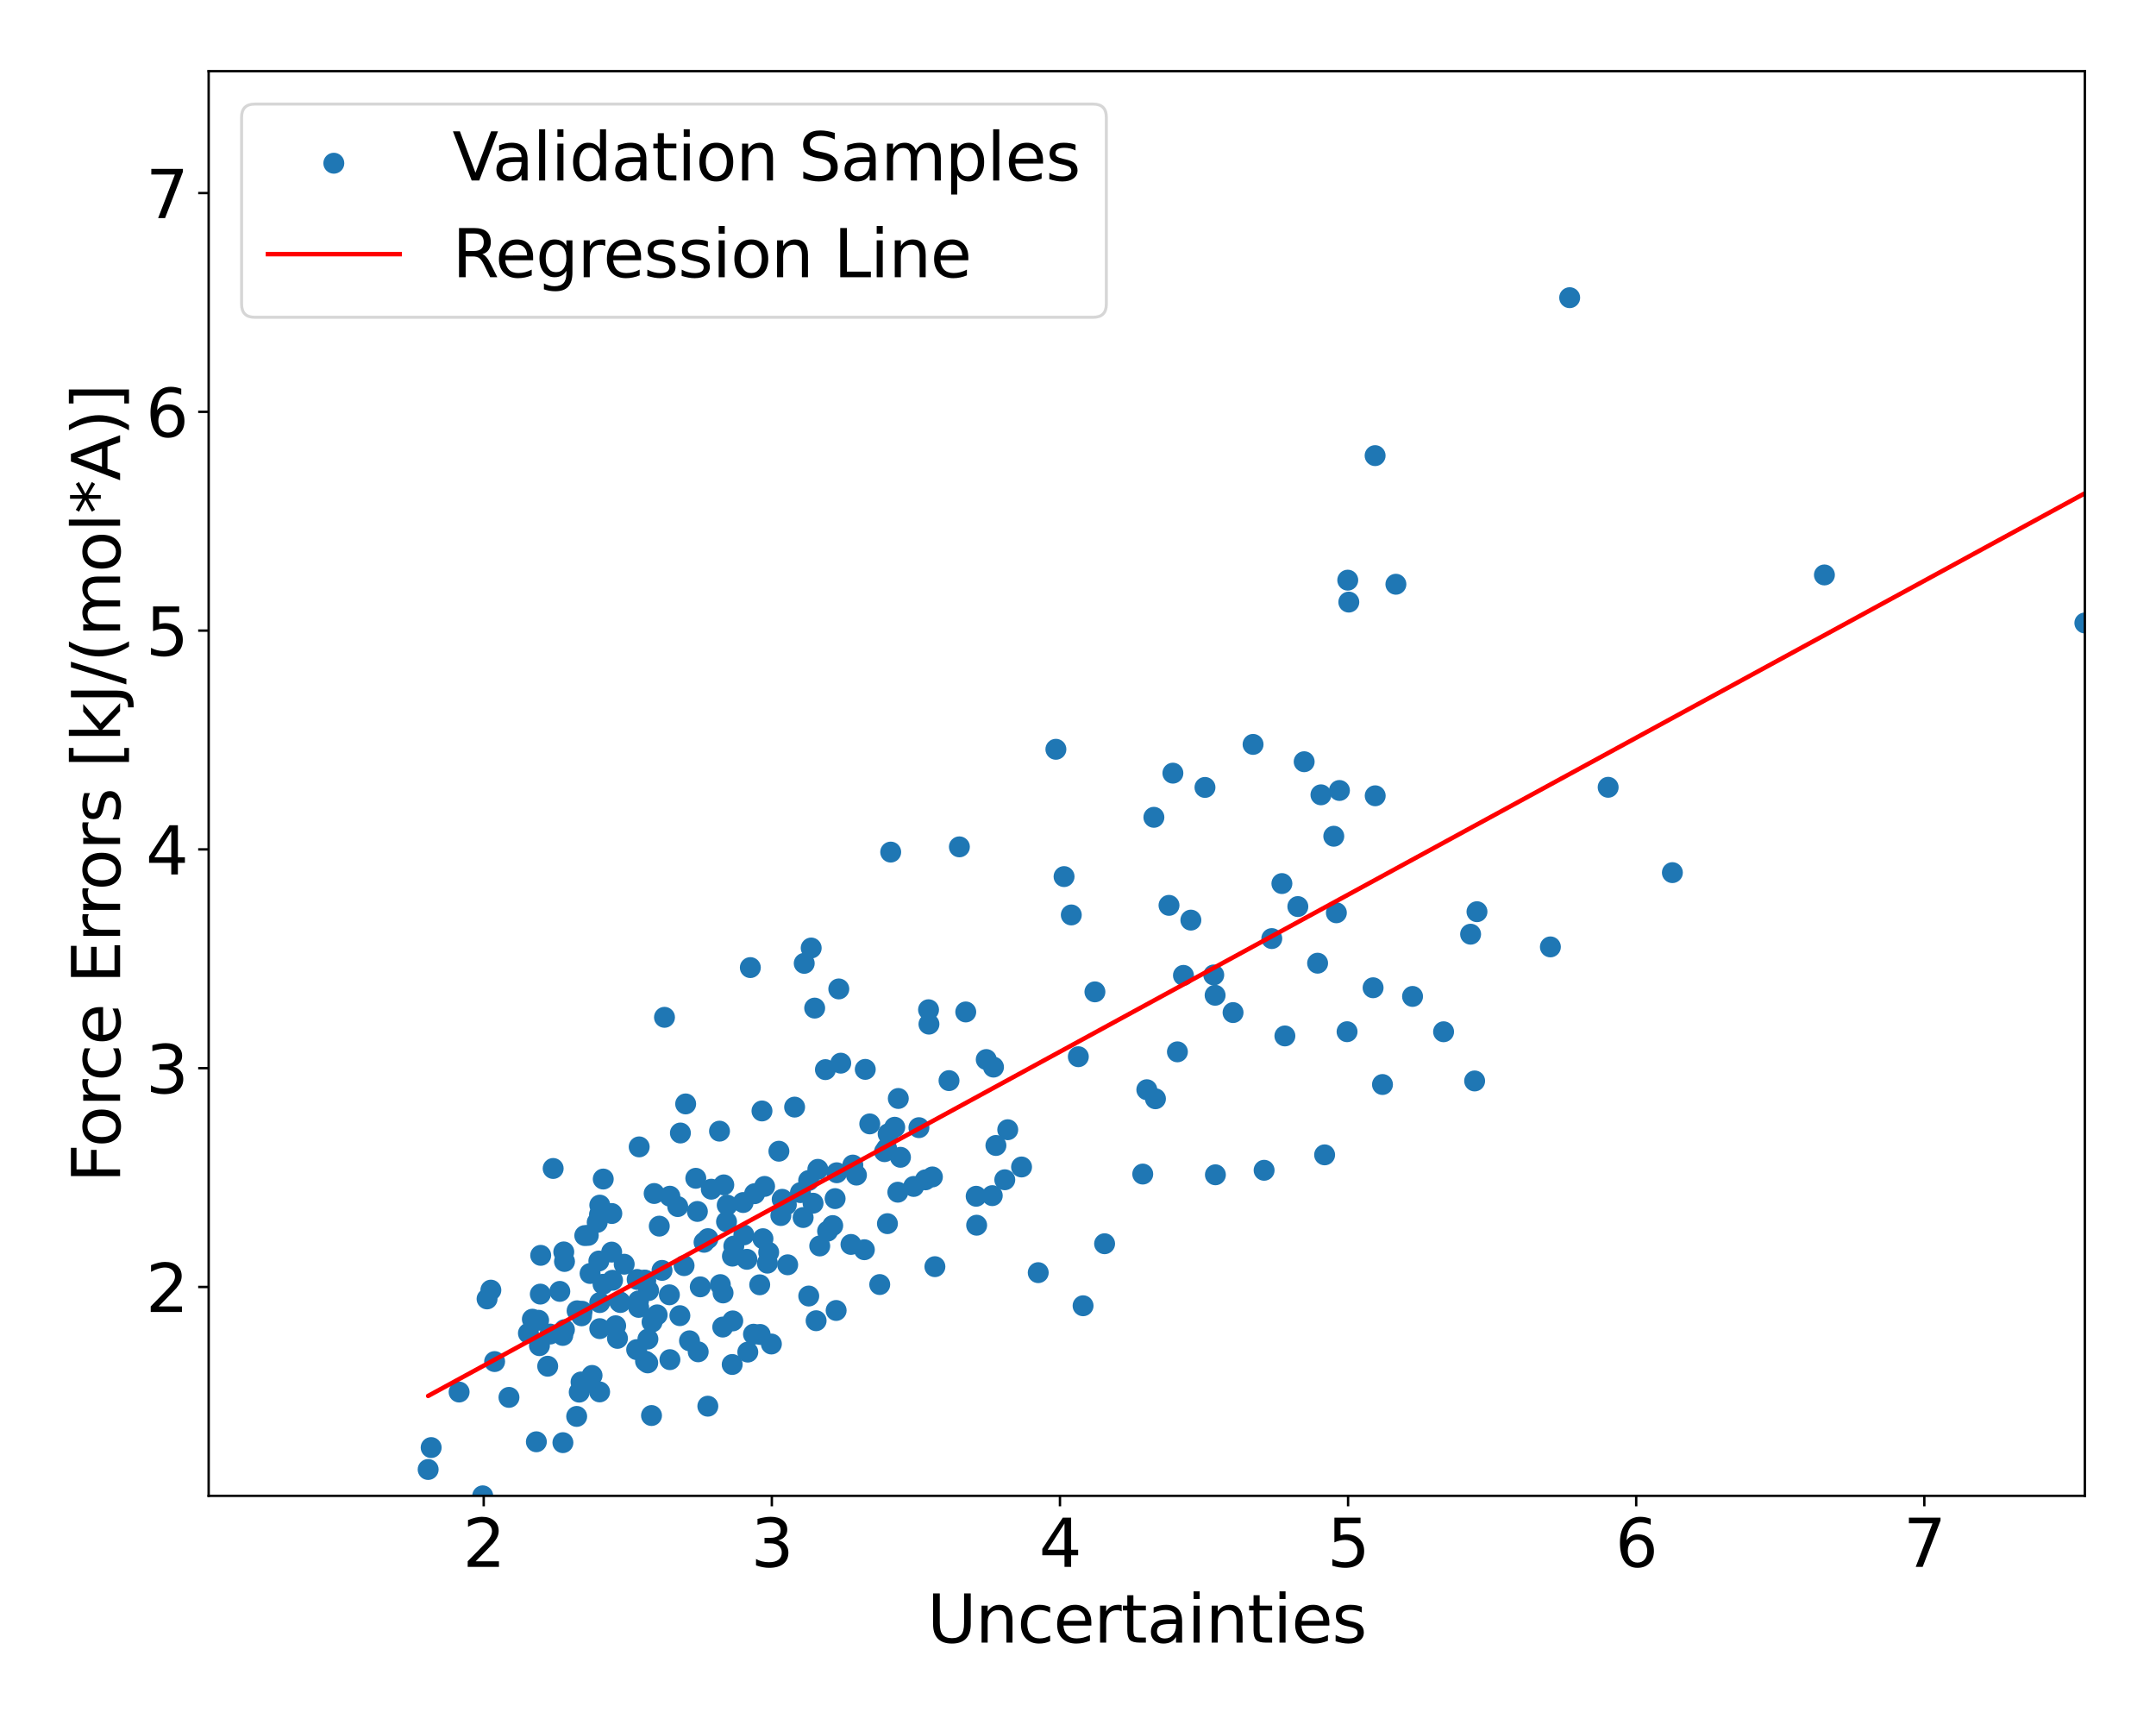 <?xml version="1.0" encoding="utf-8" standalone="no"?>
<!DOCTYPE svg PUBLIC "-//W3C//DTD SVG 1.1//EN"
  "http://www.w3.org/Graphics/SVG/1.1/DTD/svg11.dtd">
<svg xmlns:xlink="http://www.w3.org/1999/xlink" width="720pt" height="576pt" viewBox="0 0 720 576" xmlns="http://www.w3.org/2000/svg" version="1.1">
 <defs>
  <style type="text/css">*{stroke-linejoin: round; stroke-linecap: butt}</style>
 </defs>
 <g id="figure_1">
  <g id="patch_1">
   <path d="M 0 576 
L 720 576 
L 720 0 
L 0 0 
z
" style="fill: #ffffff"/>
  </g>
  <g id="axes_1">
   <g id="patch_2">
    <path d="M 69.68 499.48 
L 696.24 499.48 
L 696.24 23.76 
L 69.68 23.76 
z
" style="fill: #ffffff"/>
   </g>
   <g id="PathCollection_1">
    <defs>
     <path id="me8d2c14848" d="M 0 3 
C 0.796 3 1.559 2.684 2.121 2.121 
C 2.684 1.559 3 0.796 3 0 
C 3 -0.796 2.684 -1.559 2.121 -2.121 
C 1.559 -2.684 0.796 -3 0 -3 
C -0.796 -3 -1.559 -2.684 -2.121 -2.121 
C -2.684 -1.559 -3 -0.796 -3 0 
C -3 0.796 -2.684 1.559 -2.121 2.121 
C -1.559 2.684 -0.796 3 0 3 
z
" style="stroke: #1f77b4"/>
    </defs>
    <g clip-path="url(#p0973ac4ffd)">
     <use xlink:href="#me8d2c14848" x="491.112" y="311.944" style="fill: #1f77b4; stroke: #1f77b4"/>
     <use xlink:href="#me8d2c14848" x="215.576" y="454.521" style="fill: #1f77b4; stroke: #1f77b4"/>
     <use xlink:href="#me8d2c14848" x="248.412" y="412.345" style="fill: #1f77b4; stroke: #1f77b4"/>
     <use xlink:href="#me8d2c14848" x="204.562" y="427.498" style="fill: #1f77b4; stroke: #1f77b4"/>
     <use xlink:href="#me8d2c14848" x="236.382" y="469.544" style="fill: #1f77b4; stroke: #1f77b4"/>
     <use xlink:href="#me8d2c14848" x="184.731" y="390.17" style="fill: #1f77b4; stroke: #1f77b4"/>
     <use xlink:href="#me8d2c14848" x="466.163" y="195.087" style="fill: #1f77b4; stroke: #1f77b4"/>
     <use xlink:href="#me8d2c14848" x="322.513" y="337.905" style="fill: #1f77b4; stroke: #1f77b4"/>
     <use xlink:href="#me8d2c14848" x="163.923" y="430.792" style="fill: #1f77b4; stroke: #1f77b4"/>
     <use xlink:href="#me8d2c14848" x="270.901" y="316.553" style="fill: #1f77b4; stroke: #1f77b4"/>
     <use xlink:href="#me8d2c14848" x="297.454" y="284.525" style="fill: #1f77b4; stroke: #1f77b4"/>
     <use xlink:href="#me8d2c14848" x="218.458" y="398.526" style="fill: #1f77b4; stroke: #1f77b4"/>
     <use xlink:href="#me8d2c14848" x="223.546" y="432.357" style="fill: #1f77b4; stroke: #1f77b4"/>
     <use xlink:href="#me8d2c14848" x="251.632" y="445.51" style="fill: #1f77b4; stroke: #1f77b4"/>
     <use xlink:href="#me8d2c14848" x="200.282" y="434.949" style="fill: #1f77b4; stroke: #1f77b4"/>
     <use xlink:href="#me8d2c14848" x="368.883" y="415.299" style="fill: #1f77b4; stroke: #1f77b4"/>
     <use xlink:href="#me8d2c14848" x="312.211" y="422.959" style="fill: #1f77b4; stroke: #1f77b4"/>
     <use xlink:href="#me8d2c14848" x="197.724" y="459.275" style="fill: #1f77b4; stroke: #1f77b4"/>
     <use xlink:href="#me8d2c14848" x="316.925" y="360.832" style="fill: #1f77b4; stroke: #1f77b4"/>
     <use xlink:href="#me8d2c14848" x="331.369" y="399.241" style="fill: #1f77b4; stroke: #1f77b4"/>
     <use xlink:href="#me8d2c14848" x="256.272" y="421.788" style="fill: #1f77b4; stroke: #1f77b4"/>
     <use xlink:href="#me8d2c14848" x="293.789" y="428.928" style="fill: #1f77b4; stroke: #1f77b4"/>
     <use xlink:href="#me8d2c14848" x="402.404" y="262.933" style="fill: #1f77b4; stroke: #1f77b4"/>
     <use xlink:href="#me8d2c14848" x="223.722" y="454.004" style="fill: #1f77b4; stroke: #1f77b4"/>
     <use xlink:href="#me8d2c14848" x="227.046" y="439.319" style="fill: #1f77b4; stroke: #1f77b4"/>
     <use xlink:href="#me8d2c14848" x="216.31" y="455.088" style="fill: #1f77b4; stroke: #1f77b4"/>
     <use xlink:href="#me8d2c14848" x="429.091" y="345.912" style="fill: #1f77b4; stroke: #1f77b4"/>
     <use xlink:href="#me8d2c14848" x="206.209" y="446.902" style="fill: #1f77b4; stroke: #1f77b4"/>
     <use xlink:href="#me8d2c14848" x="180.148" y="449.335" style="fill: #1f77b4; stroke: #1f77b4"/>
     <use xlink:href="#me8d2c14848" x="165.18" y="454.647" style="fill: #1f77b4; stroke: #1f77b4"/>
     <use xlink:href="#me8d2c14848" x="273.752" y="416.042" style="fill: #1f77b4; stroke: #1f77b4"/>
     <use xlink:href="#me8d2c14848" x="295.391" y="384.562" style="fill: #1f77b4; stroke: #1f77b4"/>
     <use xlink:href="#me8d2c14848" x="230.259" y="447.713" style="fill: #1f77b4; stroke: #1f77b4"/>
     <use xlink:href="#me8d2c14848" x="268.574" y="321.676" style="fill: #1f77b4; stroke: #1f77b4"/>
     <use xlink:href="#me8d2c14848" x="200.291" y="443.649" style="fill: #1f77b4; stroke: #1f77b4"/>
     <use xlink:href="#me8d2c14848" x="244.591" y="419.443" style="fill: #1f77b4; stroke: #1f77b4"/>
     <use xlink:href="#me8d2c14848" x="180.567" y="419.177" style="fill: #1f77b4; stroke: #1f77b4"/>
     <use xlink:href="#me8d2c14848" x="201.39" y="428.84" style="fill: #1f77b4; stroke: #1f77b4"/>
     <use xlink:href="#me8d2c14848" x="310.225" y="341.973" style="fill: #1f77b4; stroke: #1f77b4"/>
     <use xlink:href="#me8d2c14848" x="447.312" y="263.953" style="fill: #1f77b4; stroke: #1f77b4"/>
     <use xlink:href="#me8d2c14848" x="213.286" y="436.553" style="fill: #1f77b4; stroke: #1f77b4"/>
     <use xlink:href="#me8d2c14848" x="254.791" y="413.62" style="fill: #1f77b4; stroke: #1f77b4"/>
     <use xlink:href="#me8d2c14848" x="329.357" y="353.796" style="fill: #1f77b4; stroke: #1f77b4"/>
     <use xlink:href="#me8d2c14848" x="326.153" y="409.117" style="fill: #1f77b4; stroke: #1f77b4"/>
     <use xlink:href="#me8d2c14848" x="257.608" y="448.778" style="fill: #1f77b4; stroke: #1f77b4"/>
     <use xlink:href="#me8d2c14848" x="194.039" y="461.459" style="fill: #1f77b4; stroke: #1f77b4"/>
     <use xlink:href="#me8d2c14848" x="309.036" y="393.964" style="fill: #1f77b4; stroke: #1f77b4"/>
     <use xlink:href="#me8d2c14848" x="405.887" y="392.275" style="fill: #1f77b4; stroke: #1f77b4"/>
     <use xlink:href="#me8d2c14848" x="228.45" y="422.613" style="fill: #1f77b4; stroke: #1f77b4"/>
     <use xlink:href="#me8d2c14848" x="270.084" y="432.762" style="fill: #1f77b4; stroke: #1f77b4"/>
     <use xlink:href="#me8d2c14848" x="232.893" y="404.518" style="fill: #1f77b4; stroke: #1f77b4"/>
     <use xlink:href="#me8d2c14848" x="201.456" y="393.698" style="fill: #1f77b4; stroke: #1f77b4"/>
     <use xlink:href="#me8d2c14848" x="284.803" y="389.029" style="fill: #1f77b4; stroke: #1f77b4"/>
     <use xlink:href="#me8d2c14848" x="405.789" y="332.333" style="fill: #1f77b4; stroke: #1f77b4"/>
     <use xlink:href="#me8d2c14848" x="183.699" y="445.46" style="fill: #1f77b4; stroke: #1f77b4"/>
     <use xlink:href="#me8d2c14848" x="524.194" y="99.4" style="fill: #1f77b4; stroke: #1f77b4"/>
     <use xlink:href="#me8d2c14848" x="180.443" y="432.119" style="fill: #1f77b4; stroke: #1f77b4"/>
     <use xlink:href="#me8d2c14848" x="216.595" y="430.941" style="fill: #1f77b4; stroke: #1f77b4"/>
     <use xlink:href="#me8d2c14848" x="188.516" y="421.223" style="fill: #1f77b4; stroke: #1f77b4"/>
     <use xlink:href="#me8d2c14848" x="143.989" y="483.361" style="fill: #1f77b4; stroke: #1f77b4"/>
     <use xlink:href="#me8d2c14848" x="226.331" y="402.89" style="fill: #1f77b4; stroke: #1f77b4"/>
     <use xlink:href="#me8d2c14848" x="227.223" y="378.327" style="fill: #1f77b4; stroke: #1f77b4"/>
     <use xlink:href="#me8d2c14848" x="449.858" y="344.5" style="fill: #1f77b4; stroke: #1f77b4"/>
     <use xlink:href="#me8d2c14848" x="248.172" y="401.54" style="fill: #1f77b4; stroke: #1f77b4"/>
     <use xlink:href="#me8d2c14848" x="306.877" y="376.54" style="fill: #1f77b4; stroke: #1f77b4"/>
     <use xlink:href="#me8d2c14848" x="305.126" y="396.172" style="fill: #1f77b4; stroke: #1f77b4"/>
     <use xlink:href="#me8d2c14848" x="237.536" y="397.086" style="fill: #1f77b4; stroke: #1f77b4"/>
     <use xlink:href="#me8d2c14848" x="320.39" y="282.777" style="fill: #1f77b4; stroke: #1f77b4"/>
     <use xlink:href="#me8d2c14848" x="142.982" y="490.681" style="fill: #1f77b4; stroke: #1f77b4"/>
     <use xlink:href="#me8d2c14848" x="275.651" y="357.164" style="fill: #1f77b4; stroke: #1f77b4"/>
     <use xlink:href="#me8d2c14848" x="193.433" y="464.855" style="fill: #1f77b4; stroke: #1f77b4"/>
     <use xlink:href="#me8d2c14848" x="517.756" y="316.183" style="fill: #1f77b4; stroke: #1f77b4"/>
     <use xlink:href="#me8d2c14848" x="182.903" y="456.202" style="fill: #1f77b4; stroke: #1f77b4"/>
     <use xlink:href="#me8d2c14848" x="310.089" y="337.163" style="fill: #1f77b4; stroke: #1f77b4"/>
     <use xlink:href="#me8d2c14848" x="299.832" y="398.09" style="fill: #1f77b4; stroke: #1f77b4"/>
     <use xlink:href="#me8d2c14848" x="204.318" y="405.209" style="fill: #1f77b4; stroke: #1f77b4"/>
     <use xlink:href="#me8d2c14848" x="241.361" y="443.124" style="fill: #1f77b4; stroke: #1f77b4"/>
     <use xlink:href="#me8d2c14848" x="162.658" y="433.725" style="fill: #1f77b4; stroke: #1f77b4"/>
     <use xlink:href="#me8d2c14848" x="188.493" y="443.984" style="fill: #1f77b4; stroke: #1f77b4"/>
     <use xlink:href="#me8d2c14848" x="397.692" y="307.24" style="fill: #1f77b4; stroke: #1f77b4"/>
     <use xlink:href="#me8d2c14848" x="249.728" y="451.48" style="fill: #1f77b4; stroke: #1f77b4"/>
     <use xlink:href="#me8d2c14848" x="393.201" y="351.223" style="fill: #1f77b4; stroke: #1f77b4"/>
     <use xlink:href="#me8d2c14848" x="197.059" y="425.23" style="fill: #1f77b4; stroke: #1f77b4"/>
     <use xlink:href="#me8d2c14848" x="336.537" y="377.229" style="fill: #1f77b4; stroke: #1f77b4"/>
     <use xlink:href="#me8d2c14848" x="192.724" y="437.688" style="fill: #1f77b4; stroke: #1f77b4"/>
     <use xlink:href="#me8d2c14848" x="153.321" y="464.818" style="fill: #1f77b4; stroke: #1f77b4"/>
     <use xlink:href="#me8d2c14848" x="482.086" y="344.52" style="fill: #1f77b4; stroke: #1f77b4"/>
     <use xlink:href="#me8d2c14848" x="217.574" y="472.664" style="fill: #1f77b4; stroke: #1f77b4"/>
     <use xlink:href="#me8d2c14848" x="459.253" y="265.724" style="fill: #1f77b4; stroke: #1f77b4"/>
     <use xlink:href="#me8d2c14848" x="286.014" y="392.38" style="fill: #1f77b4; stroke: #1f77b4"/>
     <use xlink:href="#me8d2c14848" x="325.991" y="399.448" style="fill: #1f77b4; stroke: #1f77b4"/>
     <use xlink:href="#me8d2c14848" x="433.417" y="302.714" style="fill: #1f77b4; stroke: #1f77b4"/>
     <use xlink:href="#me8d2c14848" x="177.782" y="440.497" style="fill: #1f77b4; stroke: #1f77b4"/>
     <use xlink:href="#me8d2c14848" x="298.794" y="376.401" style="fill: #1f77b4; stroke: #1f77b4"/>
     <use xlink:href="#me8d2c14848" x="445.419" y="279.231" style="fill: #1f77b4; stroke: #1f77b4"/>
     <use xlink:href="#me8d2c14848" x="296.085" y="383.497" style="fill: #1f77b4; stroke: #1f77b4"/>
     <use xlink:href="#me8d2c14848" x="199.986" y="421.074" style="fill: #1f77b4; stroke: #1f77b4"/>
     <use xlink:href="#me8d2c14848" x="221.908" y="339.696" style="fill: #1f77b4; stroke: #1f77b4"/>
     <use xlink:href="#me8d2c14848" x="228.978" y="368.614" style="fill: #1f77b4; stroke: #1f77b4"/>
     <use xlink:href="#me8d2c14848" x="200.302" y="402.408" style="fill: #1f77b4; stroke: #1f77b4"/>
     <use xlink:href="#me8d2c14848" x="279.433" y="391.6" style="fill: #1f77b4; stroke: #1f77b4"/>
     <use xlink:href="#me8d2c14848" x="382.982" y="363.872" style="fill: #1f77b4; stroke: #1f77b4"/>
     <use xlink:href="#me8d2c14848" x="188.276" y="418.032" style="fill: #1f77b4; stroke: #1f77b4"/>
     <use xlink:href="#me8d2c14848" x="288.959" y="357.08" style="fill: #1f77b4; stroke: #1f77b4"/>
     <use xlink:href="#me8d2c14848" x="424.715" y="313.401" style="fill: #1f77b4; stroke: #1f77b4"/>
     <use xlink:href="#me8d2c14848" x="299.991" y="366.795" style="fill: #1f77b4; stroke: #1f77b4"/>
     <use xlink:href="#me8d2c14848" x="435.531" y="254.35" style="fill: #1f77b4; stroke: #1f77b4"/>
     <use xlink:href="#me8d2c14848" x="250.578" y="323.091" style="fill: #1f77b4; stroke: #1f77b4"/>
     <use xlink:href="#me8d2c14848" x="255.343" y="396.163" style="fill: #1f77b4; stroke: #1f77b4"/>
     <use xlink:href="#me8d2c14848" x="284.182" y="415.532" style="fill: #1f77b4; stroke: #1f77b4"/>
     <use xlink:href="#me8d2c14848" x="391.689" y="258.164" style="fill: #1f77b4; stroke: #1f77b4"/>
     <use xlink:href="#me8d2c14848" x="335.551" y="393.936" style="fill: #1f77b4; stroke: #1f77b4"/>
     <use xlink:href="#me8d2c14848" x="232.362" y="393.45" style="fill: #1f77b4; stroke: #1f77b4"/>
     <use xlink:href="#me8d2c14848" x="208.453" y="422.136" style="fill: #1f77b4; stroke: #1f77b4"/>
     <use xlink:href="#me8d2c14848" x="187.985" y="481.722" style="fill: #1f77b4; stroke: #1f77b4"/>
     <use xlink:href="#me8d2c14848" x="450.439" y="201.047" style="fill: #1f77b4; stroke: #1f77b4"/>
     <use xlink:href="#me8d2c14848" x="346.721" y="424.957" style="fill: #1f77b4; stroke: #1f77b4"/>
     <use xlink:href="#me8d2c14848" x="357.763" y="305.512" style="fill: #1f77b4; stroke: #1f77b4"/>
     <use xlink:href="#me8d2c14848" x="217.755" y="441.458" style="fill: #1f77b4; stroke: #1f77b4"/>
     <use xlink:href="#me8d2c14848" x="272.543" y="441.007" style="fill: #1f77b4; stroke: #1f77b4"/>
     <use xlink:href="#me8d2c14848" x="223.701" y="399.428" style="fill: #1f77b4; stroke: #1f77b4"/>
     <use xlink:href="#me8d2c14848" x="253.852" y="445.59" style="fill: #1f77b4; stroke: #1f77b4"/>
     <use xlink:href="#me8d2c14848" x="194.394" y="437.846" style="fill: #1f77b4; stroke: #1f77b4"/>
     <use xlink:href="#me8d2c14848" x="235.121" y="414.815" style="fill: #1f77b4; stroke: #1f77b4"/>
     <use xlink:href="#me8d2c14848" x="361.697" y="436.011" style="fill: #1f77b4; stroke: #1f77b4"/>
     <use xlink:href="#me8d2c14848" x="215.167" y="427.436" style="fill: #1f77b4; stroke: #1f77b4"/>
     <use xlink:href="#me8d2c14848" x="290.46" y="375.285" style="fill: #1f77b4; stroke: #1f77b4"/>
     <use xlink:href="#me8d2c14848" x="233.164" y="451.387" style="fill: #1f77b4; stroke: #1f77b4"/>
     <use xlink:href="#me8d2c14848" x="220.169" y="409.424" style="fill: #1f77b4; stroke: #1f77b4"/>
     <use xlink:href="#me8d2c14848" x="381.622" y="392.033" style="fill: #1f77b4; stroke: #1f77b4"/>
     <use xlink:href="#me8d2c14848" x="395.214" y="325.694" style="fill: #1f77b4; stroke: #1f77b4"/>
     <use xlink:href="#me8d2c14848" x="446.284" y="304.794" style="fill: #1f77b4; stroke: #1f77b4"/>
     <use xlink:href="#me8d2c14848" x="196.462" y="412.507" style="fill: #1f77b4; stroke: #1f77b4"/>
     <use xlink:href="#me8d2c14848" x="212.615" y="450.653" style="fill: #1f77b4; stroke: #1f77b4"/>
     <use xlink:href="#me8d2c14848" x="241.714" y="395.649" style="fill: #1f77b4; stroke: #1f77b4"/>
     <use xlink:href="#me8d2c14848" x="204.267" y="418.094" style="fill: #1f77b4; stroke: #1f77b4"/>
     <use xlink:href="#me8d2c14848" x="199.439" y="408.175" style="fill: #1f77b4; stroke: #1f77b4"/>
     <use xlink:href="#me8d2c14848" x="200.207" y="405.549" style="fill: #1f77b4; stroke: #1f77b4"/>
     <use xlink:href="#me8d2c14848" x="271.526" y="401.766" style="fill: #1f77b4; stroke: #1f77b4"/>
     <use xlink:href="#me8d2c14848" x="558.496" y="291.383" style="fill: #1f77b4; stroke: #1f77b4"/>
     <use xlink:href="#me8d2c14848" x="331.782" y="356.321" style="fill: #1f77b4; stroke: #1f77b4"/>
     <use xlink:href="#me8d2c14848" x="213.457" y="382.963" style="fill: #1f77b4; stroke: #1f77b4"/>
     <use xlink:href="#me8d2c14848" x="341.15" y="389.671" style="fill: #1f77b4; stroke: #1f77b4"/>
     <use xlink:href="#me8d2c14848" x="609.267" y="191.981" style="fill: #1f77b4; stroke: #1f77b4"/>
     <use xlink:href="#me8d2c14848" x="355.346" y="292.707" style="fill: #1f77b4; stroke: #1f77b4"/>
     <use xlink:href="#me8d2c14848" x="200.248" y="464.777" style="fill: #1f77b4; stroke: #1f77b4"/>
     <use xlink:href="#me8d2c14848" x="268.21" y="406.55" style="fill: #1f77b4; stroke: #1f77b4"/>
     <use xlink:href="#me8d2c14848" x="240.548" y="428.943" style="fill: #1f77b4; stroke: #1f77b4"/>
     <use xlink:href="#me8d2c14848" x="352.619" y="250.198" style="fill: #1f77b4; stroke: #1f77b4"/>
     <use xlink:href="#me8d2c14848" x="280.118" y="330.219" style="fill: #1f77b4; stroke: #1f77b4"/>
     <use xlink:href="#me8d2c14848" x="260.115" y="384.403" style="fill: #1f77b4; stroke: #1f77b4"/>
     <use xlink:href="#me8d2c14848" x="233.856" y="429.695" style="fill: #1f77b4; stroke: #1f77b4"/>
     <use xlink:href="#me8d2c14848" x="216.373" y="447.137" style="fill: #1f77b4; stroke: #1f77b4"/>
     <use xlink:href="#me8d2c14848" x="492.457" y="360.945" style="fill: #1f77b4; stroke: #1f77b4"/>
     <use xlink:href="#me8d2c14848" x="206.923" y="434.65" style="fill: #1f77b4; stroke: #1f77b4"/>
     <use xlink:href="#me8d2c14848" x="418.466" y="248.563" style="fill: #1f77b4; stroke: #1f77b4"/>
     <use xlink:href="#me8d2c14848" x="493.241" y="304.428" style="fill: #1f77b4; stroke: #1f77b4"/>
     <use xlink:href="#me8d2c14848" x="263.047" y="422.331" style="fill: #1f77b4; stroke: #1f77b4"/>
     <use xlink:href="#me8d2c14848" x="440.016" y="321.622" style="fill: #1f77b4; stroke: #1f77b4"/>
     <use xlink:href="#me8d2c14848" x="192.583" y="472.961" style="fill: #1f77b4; stroke: #1f77b4"/>
     <use xlink:href="#me8d2c14848" x="385.865" y="366.89" style="fill: #1f77b4; stroke: #1f77b4"/>
     <use xlink:href="#me8d2c14848" x="280.766" y="355.005" style="fill: #1f77b4; stroke: #1f77b4"/>
     <use xlink:href="#me8d2c14848" x="194.212" y="439.368" style="fill: #1f77b4; stroke: #1f77b4"/>
     <use xlink:href="#me8d2c14848" x="252.001" y="398.59" style="fill: #1f77b4; stroke: #1f77b4"/>
     <use xlink:href="#me8d2c14848" x="300.713" y="386.435" style="fill: #1f77b4; stroke: #1f77b4"/>
     <use xlink:href="#me8d2c14848" x="256.709" y="418.159" style="fill: #1f77b4; stroke: #1f77b4"/>
     <use xlink:href="#me8d2c14848" x="422.152" y="390.772" style="fill: #1f77b4; stroke: #1f77b4"/>
     <use xlink:href="#me8d2c14848" x="253.708" y="429.013" style="fill: #1f77b4; stroke: #1f77b4"/>
     <use xlink:href="#me8d2c14848" x="187.941" y="445.922" style="fill: #1f77b4; stroke: #1f77b4"/>
     <use xlink:href="#me8d2c14848" x="288.657" y="417.298" style="fill: #1f77b4; stroke: #1f77b4"/>
     <use xlink:href="#me8d2c14848" x="273.12" y="390.454" style="fill: #1f77b4; stroke: #1f77b4"/>
     <use xlink:href="#me8d2c14848" x="461.685" y="362.134" style="fill: #1f77b4; stroke: #1f77b4"/>
     <use xlink:href="#me8d2c14848" x="186.954" y="431.213" style="fill: #1f77b4; stroke: #1f77b4"/>
     <use xlink:href="#me8d2c14848" x="385.343" y="272.909" style="fill: #1f77b4; stroke: #1f77b4"/>
     <use xlink:href="#me8d2c14848" x="272.064" y="336.62" style="fill: #1f77b4; stroke: #1f77b4"/>
     <use xlink:href="#me8d2c14848" x="254.466" y="370.964" style="fill: #1f77b4; stroke: #1f77b4"/>
     <use xlink:href="#me8d2c14848" x="242.623" y="407.944" style="fill: #1f77b4; stroke: #1f77b4"/>
     <use xlink:href="#me8d2c14848" x="278.887" y="400.233" style="fill: #1f77b4; stroke: #1f77b4"/>
     <use xlink:href="#me8d2c14848" x="365.65" y="331.194" style="fill: #1f77b4; stroke: #1f77b4"/>
     <use xlink:href="#me8d2c14848" x="360.112" y="352.849" style="fill: #1f77b4; stroke: #1f77b4"/>
     <use xlink:href="#me8d2c14848" x="240.281" y="377.706" style="fill: #1f77b4; stroke: #1f77b4"/>
     <use xlink:href="#me8d2c14848" x="459.221" y="152.141" style="fill: #1f77b4; stroke: #1f77b4"/>
     <use xlink:href="#me8d2c14848" x="428.093" y="295.033" style="fill: #1f77b4; stroke: #1f77b4"/>
     <use xlink:href="#me8d2c14848" x="205.603" y="442.685" style="fill: #1f77b4; stroke: #1f77b4"/>
     <use xlink:href="#me8d2c14848" x="161.206" y="499.48" style="fill: #1f77b4; stroke: #1f77b4"/>
     <use xlink:href="#me8d2c14848" x="213.213" y="434.419" style="fill: #1f77b4; stroke: #1f77b4"/>
     <use xlink:href="#me8d2c14848" x="262.605" y="402.285" style="fill: #1f77b4; stroke: #1f77b4"/>
     <use xlink:href="#me8d2c14848" x="267.307" y="398.228" style="fill: #1f77b4; stroke: #1f77b4"/>
     <use xlink:href="#me8d2c14848" x="296.361" y="408.593" style="fill: #1f77b4; stroke: #1f77b4"/>
     <use xlink:href="#me8d2c14848" x="212.781" y="427.227" style="fill: #1f77b4; stroke: #1f77b4"/>
     <use xlink:href="#me8d2c14848" x="242.853" y="402.398" style="fill: #1f77b4; stroke: #1f77b4"/>
     <use xlink:href="#me8d2c14848" x="265.362" y="369.677" style="fill: #1f77b4; stroke: #1f77b4"/>
     <use xlink:href="#me8d2c14848" x="244.711" y="441.067" style="fill: #1f77b4; stroke: #1f77b4"/>
     <use xlink:href="#me8d2c14848" x="195.826" y="461.749" style="fill: #1f77b4; stroke: #1f77b4"/>
     <use xlink:href="#me8d2c14848" x="442.359" y="385.62" style="fill: #1f77b4; stroke: #1f77b4"/>
     <use xlink:href="#me8d2c14848" x="236.416" y="413.602" style="fill: #1f77b4; stroke: #1f77b4"/>
     <use xlink:href="#me8d2c14848" x="176.466" y="445.185" style="fill: #1f77b4; stroke: #1f77b4"/>
     <use xlink:href="#me8d2c14848" x="471.724" y="332.72" style="fill: #1f77b4; stroke: #1f77b4"/>
     <use xlink:href="#me8d2c14848" x="195.287" y="412.574" style="fill: #1f77b4; stroke: #1f77b4"/>
     <use xlink:href="#me8d2c14848" x="276.372" y="411.1" style="fill: #1f77b4; stroke: #1f77b4"/>
     <use xlink:href="#me8d2c14848" x="450.083" y="193.721" style="fill: #1f77b4; stroke: #1f77b4"/>
     <use xlink:href="#me8d2c14848" x="215.643" y="427.547" style="fill: #1f77b4; stroke: #1f77b4"/>
     <use xlink:href="#me8d2c14848" x="241.468" y="431.733" style="fill: #1f77b4; stroke: #1f77b4"/>
     <use xlink:href="#me8d2c14848" x="169.97" y="466.604" style="fill: #1f77b4; stroke: #1f77b4"/>
     <use xlink:href="#me8d2c14848" x="179.874" y="440.857" style="fill: #1f77b4; stroke: #1f77b4"/>
     <use xlink:href="#me8d2c14848" x="261.216" y="400.464" style="fill: #1f77b4; stroke: #1f77b4"/>
     <use xlink:href="#me8d2c14848" x="411.782" y="338.114" style="fill: #1f77b4; stroke: #1f77b4"/>
     <use xlink:href="#me8d2c14848" x="249.426" y="420.501" style="fill: #1f77b4; stroke: #1f77b4"/>
     <use xlink:href="#me8d2c14848" x="260.768" y="405.889" style="fill: #1f77b4; stroke: #1f77b4"/>
     <use xlink:href="#me8d2c14848" x="537.046" y="262.887" style="fill: #1f77b4; stroke: #1f77b4"/>
     <use xlink:href="#me8d2c14848" x="696.24" y="208.021" style="fill: #1f77b4; stroke: #1f77b4"/>
     <use xlink:href="#me8d2c14848" x="296.591" y="378.6" style="fill: #1f77b4; stroke: #1f77b4"/>
     <use xlink:href="#me8d2c14848" x="458.547" y="329.825" style="fill: #1f77b4; stroke: #1f77b4"/>
     <use xlink:href="#me8d2c14848" x="332.586" y="382.49" style="fill: #1f77b4; stroke: #1f77b4"/>
     <use xlink:href="#me8d2c14848" x="405.334" y="325.549" style="fill: #1f77b4; stroke: #1f77b4"/>
     <use xlink:href="#me8d2c14848" x="245.059" y="416.084" style="fill: #1f77b4; stroke: #1f77b4"/>
     <use xlink:href="#me8d2c14848" x="390.392" y="302.312" style="fill: #1f77b4; stroke: #1f77b4"/>
     <use xlink:href="#me8d2c14848" x="279.232" y="437.585" style="fill: #1f77b4; stroke: #1f77b4"/>
     <use xlink:href="#me8d2c14848" x="221.089" y="424.2" style="fill: #1f77b4; stroke: #1f77b4"/>
     <use xlink:href="#me8d2c14848" x="244.521" y="455.621" style="fill: #1f77b4; stroke: #1f77b4"/>
     <use xlink:href="#me8d2c14848" x="311.376" y="392.993" style="fill: #1f77b4; stroke: #1f77b4"/>
     <use xlink:href="#me8d2c14848" x="207.187" y="434.925" style="fill: #1f77b4; stroke: #1f77b4"/>
     <use xlink:href="#me8d2c14848" x="219.456" y="439.052" style="fill: #1f77b4; stroke: #1f77b4"/>
     <use xlink:href="#me8d2c14848" x="270.048" y="394.191" style="fill: #1f77b4; stroke: #1f77b4"/>
     <use xlink:href="#me8d2c14848" x="441.133" y="265.401" style="fill: #1f77b4; stroke: #1f77b4"/>
     <use xlink:href="#me8d2c14848" x="179.12" y="481.43" style="fill: #1f77b4; stroke: #1f77b4"/>
     <use xlink:href="#me8d2c14848" x="278.089" y="409.237" style="fill: #1f77b4; stroke: #1f77b4"/>
    </g>
   </g>
   <g id="matplotlib.axis_1">
    <g id="xtick_1">
     <g id="line2d_1">
      <defs>
       <path id="m5e870dc381" d="M 0 0 
L 0 3.5 
" style="stroke: #000000; stroke-width: 0.8"/>
      </defs>
      <g>
       <use xlink:href="#m5e870dc381" x="161.539" y="499.48" style="stroke: #000000; stroke-width: 0.8"/>
      </g>
     </g>
     <g id="text_1">
      <!-- 2 -->
      <g transform="translate(154.54 523.197) scale(0.22 -0.22)">
       <defs>
        <path id="DejaVuSans-32" d="M 1228 531 
L 3431 531 
L 3431 0 
L 469 0 
L 469 531 
Q 828 903 1448 1529 
Q 2069 2156 2228 2338 
Q 2531 2678 2651 2914 
Q 2772 3150 2772 3378 
Q 2772 3750 2511 3984 
Q 2250 4219 1831 4219 
Q 1534 4219 1204 4116 
Q 875 4013 500 3803 
L 500 4441 
Q 881 4594 1212 4672 
Q 1544 4750 1819 4750 
Q 2544 4750 2975 4387 
Q 3406 4025 3406 3419 
Q 3406 3131 3298 2873 
Q 3191 2616 2906 2266 
Q 2828 2175 2409 1742 
Q 1991 1309 1228 531 
z
" transform="scale(0.016)"/>
       </defs>
       <use xlink:href="#DejaVuSans-32"/>
      </g>
     </g>
    </g>
    <g id="xtick_2">
     <g id="line2d_2">
      <g>
       <use xlink:href="#m5e870dc381" x="257.757" y="499.48" style="stroke: #000000; stroke-width: 0.8"/>
      </g>
     </g>
     <g id="text_2">
      <!-- 3 -->
      <g transform="translate(250.759 523.197) scale(0.22 -0.22)">
       <defs>
        <path id="DejaVuSans-33" d="M 2597 2516 
Q 3050 2419 3304 2112 
Q 3559 1806 3559 1356 
Q 3559 666 3084 287 
Q 2609 -91 1734 -91 
Q 1441 -91 1130 -33 
Q 819 25 488 141 
L 488 750 
Q 750 597 1062 519 
Q 1375 441 1716 441 
Q 2309 441 2620 675 
Q 2931 909 2931 1356 
Q 2931 1769 2642 2001 
Q 2353 2234 1838 2234 
L 1294 2234 
L 1294 2753 
L 1863 2753 
Q 2328 2753 2575 2939 
Q 2822 3125 2822 3475 
Q 2822 3834 2567 4026 
Q 2313 4219 1838 4219 
Q 1578 4219 1281 4162 
Q 984 4106 628 3988 
L 628 4550 
Q 988 4650 1302 4700 
Q 1616 4750 1894 4750 
Q 2613 4750 3031 4423 
Q 3450 4097 3450 3541 
Q 3450 3153 3228 2886 
Q 3006 2619 2597 2516 
z
" transform="scale(0.016)"/>
       </defs>
       <use xlink:href="#DejaVuSans-33"/>
      </g>
     </g>
    </g>
    <g id="xtick_3">
     <g id="line2d_3">
      <g>
       <use xlink:href="#m5e870dc381" x="353.976" y="499.48" style="stroke: #000000; stroke-width: 0.8"/>
      </g>
     </g>
     <g id="text_3">
      <!-- 4 -->
      <g transform="translate(346.977 523.197) scale(0.22 -0.22)">
       <defs>
        <path id="DejaVuSans-34" d="M 2419 4116 
L 825 1625 
L 2419 1625 
L 2419 4116 
z
M 2253 4666 
L 3047 4666 
L 3047 1625 
L 3713 1625 
L 3713 1100 
L 3047 1100 
L 3047 0 
L 2419 0 
L 2419 1100 
L 313 1100 
L 313 1709 
L 2253 4666 
z
" transform="scale(0.016)"/>
       </defs>
       <use xlink:href="#DejaVuSans-34"/>
      </g>
     </g>
    </g>
    <g id="xtick_4">
     <g id="line2d_4">
      <g>
       <use xlink:href="#m5e870dc381" x="450.195" y="499.48" style="stroke: #000000; stroke-width: 0.8"/>
      </g>
     </g>
     <g id="text_4">
      <!-- 5 -->
      <g transform="translate(443.196 523.197) scale(0.22 -0.22)">
       <defs>
        <path id="DejaVuSans-35" d="M 691 4666 
L 3169 4666 
L 3169 4134 
L 1269 4134 
L 1269 2991 
Q 1406 3038 1543 3061 
Q 1681 3084 1819 3084 
Q 2600 3084 3056 2656 
Q 3513 2228 3513 1497 
Q 3513 744 3044 326 
Q 2575 -91 1722 -91 
Q 1428 -91 1123 -41 
Q 819 9 494 109 
L 494 744 
Q 775 591 1075 516 
Q 1375 441 1709 441 
Q 2250 441 2565 725 
Q 2881 1009 2881 1497 
Q 2881 1984 2565 2268 
Q 2250 2553 1709 2553 
Q 1456 2553 1204 2497 
Q 953 2441 691 2322 
L 691 4666 
z
" transform="scale(0.016)"/>
       </defs>
       <use xlink:href="#DejaVuSans-35"/>
      </g>
     </g>
    </g>
    <g id="xtick_5">
     <g id="line2d_5">
      <g>
       <use xlink:href="#m5e870dc381" x="546.413" y="499.48" style="stroke: #000000; stroke-width: 0.8"/>
      </g>
     </g>
     <g id="text_5">
      <!-- 6 -->
      <g transform="translate(539.415 523.197) scale(0.22 -0.22)">
       <defs>
        <path id="DejaVuSans-36" d="M 2113 2584 
Q 1688 2584 1439 2293 
Q 1191 2003 1191 1497 
Q 1191 994 1439 701 
Q 1688 409 2113 409 
Q 2538 409 2786 701 
Q 3034 994 3034 1497 
Q 3034 2003 2786 2293 
Q 2538 2584 2113 2584 
z
M 3366 4563 
L 3366 3988 
Q 3128 4100 2886 4159 
Q 2644 4219 2406 4219 
Q 1781 4219 1451 3797 
Q 1122 3375 1075 2522 
Q 1259 2794 1537 2939 
Q 1816 3084 2150 3084 
Q 2853 3084 3261 2657 
Q 3669 2231 3669 1497 
Q 3669 778 3244 343 
Q 2819 -91 2113 -91 
Q 1303 -91 875 529 
Q 447 1150 447 2328 
Q 447 3434 972 4092 
Q 1497 4750 2381 4750 
Q 2619 4750 2861 4703 
Q 3103 4656 3366 4563 
z
" transform="scale(0.016)"/>
       </defs>
       <use xlink:href="#DejaVuSans-36"/>
      </g>
     </g>
    </g>
    <g id="xtick_6">
     <g id="line2d_6">
      <g>
       <use xlink:href="#m5e870dc381" x="642.632" y="499.48" style="stroke: #000000; stroke-width: 0.8"/>
      </g>
     </g>
     <g id="text_6">
      <!-- 7 -->
      <g transform="translate(635.633 523.197) scale(0.22 -0.22)">
       <defs>
        <path id="DejaVuSans-37" d="M 525 4666 
L 3525 4666 
L 3525 4397 
L 1831 0 
L 1172 0 
L 2766 4134 
L 525 4134 
L 525 4666 
z
" transform="scale(0.016)"/>
       </defs>
       <use xlink:href="#DejaVuSans-37"/>
      </g>
     </g>
    </g>
    <g id="text_7">
     <!-- Uncertainties -->
     <g transform="translate(309.652 548.488) scale(0.22 -0.22)">
      <defs>
       <path id="DejaVuSans-55" d="M 556 4666 
L 1191 4666 
L 1191 1831 
Q 1191 1081 1462 751 
Q 1734 422 2344 422 
Q 2950 422 3222 751 
Q 3494 1081 3494 1831 
L 3494 4666 
L 4128 4666 
L 4128 1753 
Q 4128 841 3676 375 
Q 3225 -91 2344 -91 
Q 1459 -91 1007 375 
Q 556 841 556 1753 
L 556 4666 
z
" transform="scale(0.016)"/>
       <path id="DejaVuSans-6e" d="M 3513 2113 
L 3513 0 
L 2938 0 
L 2938 2094 
Q 2938 2591 2744 2837 
Q 2550 3084 2163 3084 
Q 1697 3084 1428 2787 
Q 1159 2491 1159 1978 
L 1159 0 
L 581 0 
L 581 3500 
L 1159 3500 
L 1159 2956 
Q 1366 3272 1645 3428 
Q 1925 3584 2291 3584 
Q 2894 3584 3203 3211 
Q 3513 2838 3513 2113 
z
" transform="scale(0.016)"/>
       <path id="DejaVuSans-63" d="M 3122 3366 
L 3122 2828 
Q 2878 2963 2633 3030 
Q 2388 3097 2138 3097 
Q 1578 3097 1268 2742 
Q 959 2388 959 1747 
Q 959 1106 1268 751 
Q 1578 397 2138 397 
Q 2388 397 2633 464 
Q 2878 531 3122 666 
L 3122 134 
Q 2881 22 2623 -34 
Q 2366 -91 2075 -91 
Q 1284 -91 818 406 
Q 353 903 353 1747 
Q 353 2603 823 3093 
Q 1294 3584 2113 3584 
Q 2378 3584 2631 3529 
Q 2884 3475 3122 3366 
z
" transform="scale(0.016)"/>
       <path id="DejaVuSans-65" d="M 3597 1894 
L 3597 1613 
L 953 1613 
Q 991 1019 1311 708 
Q 1631 397 2203 397 
Q 2534 397 2845 478 
Q 3156 559 3463 722 
L 3463 178 
Q 3153 47 2828 -22 
Q 2503 -91 2169 -91 
Q 1331 -91 842 396 
Q 353 884 353 1716 
Q 353 2575 817 3079 
Q 1281 3584 2069 3584 
Q 2775 3584 3186 3129 
Q 3597 2675 3597 1894 
z
M 3022 2063 
Q 3016 2534 2758 2815 
Q 2500 3097 2075 3097 
Q 1594 3097 1305 2825 
Q 1016 2553 972 2059 
L 3022 2063 
z
" transform="scale(0.016)"/>
       <path id="DejaVuSans-72" d="M 2631 2963 
Q 2534 3019 2420 3045 
Q 2306 3072 2169 3072 
Q 1681 3072 1420 2755 
Q 1159 2438 1159 1844 
L 1159 0 
L 581 0 
L 581 3500 
L 1159 3500 
L 1159 2956 
Q 1341 3275 1631 3429 
Q 1922 3584 2338 3584 
Q 2397 3584 2469 3576 
Q 2541 3569 2628 3553 
L 2631 2963 
z
" transform="scale(0.016)"/>
       <path id="DejaVuSans-74" d="M 1172 4494 
L 1172 3500 
L 2356 3500 
L 2356 3053 
L 1172 3053 
L 1172 1153 
Q 1172 725 1289 603 
Q 1406 481 1766 481 
L 2356 481 
L 2356 0 
L 1766 0 
Q 1100 0 847 248 
Q 594 497 594 1153 
L 594 3053 
L 172 3053 
L 172 3500 
L 594 3500 
L 594 4494 
L 1172 4494 
z
" transform="scale(0.016)"/>
       <path id="DejaVuSans-61" d="M 2194 1759 
Q 1497 1759 1228 1600 
Q 959 1441 959 1056 
Q 959 750 1161 570 
Q 1363 391 1709 391 
Q 2188 391 2477 730 
Q 2766 1069 2766 1631 
L 2766 1759 
L 2194 1759 
z
M 3341 1997 
L 3341 0 
L 2766 0 
L 2766 531 
Q 2569 213 2275 61 
Q 1981 -91 1556 -91 
Q 1019 -91 701 211 
Q 384 513 384 1019 
Q 384 1609 779 1909 
Q 1175 2209 1959 2209 
L 2766 2209 
L 2766 2266 
Q 2766 2663 2505 2880 
Q 2244 3097 1772 3097 
Q 1472 3097 1187 3025 
Q 903 2953 641 2809 
L 641 3341 
Q 956 3463 1253 3523 
Q 1550 3584 1831 3584 
Q 2591 3584 2966 3190 
Q 3341 2797 3341 1997 
z
" transform="scale(0.016)"/>
       <path id="DejaVuSans-69" d="M 603 3500 
L 1178 3500 
L 1178 0 
L 603 0 
L 603 3500 
z
M 603 4863 
L 1178 4863 
L 1178 4134 
L 603 4134 
L 603 4863 
z
" transform="scale(0.016)"/>
       <path id="DejaVuSans-73" d="M 2834 3397 
L 2834 2853 
Q 2591 2978 2328 3040 
Q 2066 3103 1784 3103 
Q 1356 3103 1142 2972 
Q 928 2841 928 2578 
Q 928 2378 1081 2264 
Q 1234 2150 1697 2047 
L 1894 2003 
Q 2506 1872 2764 1633 
Q 3022 1394 3022 966 
Q 3022 478 2636 193 
Q 2250 -91 1575 -91 
Q 1294 -91 989 -36 
Q 684 19 347 128 
L 347 722 
Q 666 556 975 473 
Q 1284 391 1588 391 
Q 1994 391 2212 530 
Q 2431 669 2431 922 
Q 2431 1156 2273 1281 
Q 2116 1406 1581 1522 
L 1381 1569 
Q 847 1681 609 1914 
Q 372 2147 372 2553 
Q 372 3047 722 3315 
Q 1072 3584 1716 3584 
Q 2034 3584 2315 3537 
Q 2597 3491 2834 3397 
z
" transform="scale(0.016)"/>
      </defs>
      <use xlink:href="#DejaVuSans-55"/>
      <use xlink:href="#DejaVuSans-6e" x="73.193"/>
      <use xlink:href="#DejaVuSans-63" x="136.572"/>
      <use xlink:href="#DejaVuSans-65" x="191.553"/>
      <use xlink:href="#DejaVuSans-72" x="253.076"/>
      <use xlink:href="#DejaVuSans-74" x="294.189"/>
      <use xlink:href="#DejaVuSans-61" x="333.398"/>
      <use xlink:href="#DejaVuSans-69" x="394.678"/>
      <use xlink:href="#DejaVuSans-6e" x="422.461"/>
      <use xlink:href="#DejaVuSans-74" x="485.84"/>
      <use xlink:href="#DejaVuSans-69" x="525.049"/>
      <use xlink:href="#DejaVuSans-65" x="552.832"/>
      <use xlink:href="#DejaVuSans-73" x="614.355"/>
     </g>
    </g>
   </g>
   <g id="matplotlib.axis_2">
    <g id="ytick_1">
     <g id="line2d_7">
      <defs>
       <path id="mfdc85c503e" d="M 0 0 
L -3.5 0 
" style="stroke: #000000; stroke-width: 0.8"/>
      </defs>
      <g>
       <use xlink:href="#mfdc85c503e" x="69.68" y="429.736" style="stroke: #000000; stroke-width: 0.8"/>
      </g>
     </g>
     <g id="text_8">
      <!-- 2 -->
      <g transform="translate(48.682 438.094) scale(0.22 -0.22)">
       <use xlink:href="#DejaVuSans-32"/>
      </g>
     </g>
    </g>
    <g id="ytick_2">
     <g id="line2d_8">
      <g>
       <use xlink:href="#mfdc85c503e" x="69.68" y="356.681" style="stroke: #000000; stroke-width: 0.8"/>
      </g>
     </g>
     <g id="text_9">
      <!-- 3 -->
      <g transform="translate(48.682 365.039) scale(0.22 -0.22)">
       <use xlink:href="#DejaVuSans-33"/>
      </g>
     </g>
    </g>
    <g id="ytick_3">
     <g id="line2d_9">
      <g>
       <use xlink:href="#mfdc85c503e" x="69.68" y="283.626" style="stroke: #000000; stroke-width: 0.8"/>
      </g>
     </g>
     <g id="text_10">
      <!-- 4 -->
      <g transform="translate(48.682 291.985) scale(0.22 -0.22)">
       <use xlink:href="#DejaVuSans-34"/>
      </g>
     </g>
    </g>
    <g id="ytick_4">
     <g id="line2d_10">
      <g>
       <use xlink:href="#mfdc85c503e" x="69.68" y="210.572" style="stroke: #000000; stroke-width: 0.8"/>
      </g>
     </g>
     <g id="text_11">
      <!-- 5 -->
      <g transform="translate(48.682 218.93) scale(0.22 -0.22)">
       <use xlink:href="#DejaVuSans-35"/>
      </g>
     </g>
    </g>
    <g id="ytick_5">
     <g id="line2d_11">
      <g>
       <use xlink:href="#mfdc85c503e" x="69.68" y="137.517" style="stroke: #000000; stroke-width: 0.8"/>
      </g>
     </g>
     <g id="text_12">
      <!-- 6 -->
      <g transform="translate(48.682 145.875) scale(0.22 -0.22)">
       <use xlink:href="#DejaVuSans-36"/>
      </g>
     </g>
    </g>
    <g id="ytick_6">
     <g id="line2d_12">
      <g>
       <use xlink:href="#mfdc85c503e" x="69.68" y="64.462" style="stroke: #000000; stroke-width: 0.8"/>
      </g>
     </g>
     <g id="text_13">
      <!-- 7 -->
      <g transform="translate(48.682 72.821) scale(0.22 -0.22)">
       <use xlink:href="#DejaVuSans-37"/>
      </g>
     </g>
    </g>
    <g id="text_14">
     <!-- Force Errors [kJ/(mol*A)] -->
     <g transform="translate(40.107 394.913) rotate(-90) scale(0.22 -0.22)">
      <defs>
       <path id="DejaVuSans-46" d="M 628 4666 
L 3309 4666 
L 3309 4134 
L 1259 4134 
L 1259 2759 
L 3109 2759 
L 3109 2228 
L 1259 2228 
L 1259 0 
L 628 0 
L 628 4666 
z
" transform="scale(0.016)"/>
       <path id="DejaVuSans-6f" d="M 1959 3097 
Q 1497 3097 1228 2736 
Q 959 2375 959 1747 
Q 959 1119 1226 758 
Q 1494 397 1959 397 
Q 2419 397 2687 759 
Q 2956 1122 2956 1747 
Q 2956 2369 2687 2733 
Q 2419 3097 1959 3097 
z
M 1959 3584 
Q 2709 3584 3137 3096 
Q 3566 2609 3566 1747 
Q 3566 888 3137 398 
Q 2709 -91 1959 -91 
Q 1206 -91 779 398 
Q 353 888 353 1747 
Q 353 2609 779 3096 
Q 1206 3584 1959 3584 
z
" transform="scale(0.016)"/>
       <path id="DejaVuSans-20" transform="scale(0.016)"/>
       <path id="DejaVuSans-45" d="M 628 4666 
L 3578 4666 
L 3578 4134 
L 1259 4134 
L 1259 2753 
L 3481 2753 
L 3481 2222 
L 1259 2222 
L 1259 531 
L 3634 531 
L 3634 0 
L 628 0 
L 628 4666 
z
" transform="scale(0.016)"/>
       <path id="DejaVuSans-5b" d="M 550 4863 
L 1875 4863 
L 1875 4416 
L 1125 4416 
L 1125 -397 
L 1875 -397 
L 1875 -844 
L 550 -844 
L 550 4863 
z
" transform="scale(0.016)"/>
       <path id="DejaVuSans-6b" d="M 581 4863 
L 1159 4863 
L 1159 1991 
L 2875 3500 
L 3609 3500 
L 1753 1863 
L 3688 0 
L 2938 0 
L 1159 1709 
L 1159 0 
L 581 0 
L 581 4863 
z
" transform="scale(0.016)"/>
       <path id="DejaVuSans-4a" d="M 628 4666 
L 1259 4666 
L 1259 325 
Q 1259 -519 939 -900 
Q 619 -1281 -91 -1281 
L -331 -1281 
L -331 -750 
L -134 -750 
Q 284 -750 456 -515 
Q 628 -281 628 325 
L 628 4666 
z
" transform="scale(0.016)"/>
       <path id="DejaVuSans-2f" d="M 1625 4666 
L 2156 4666 
L 531 -594 
L 0 -594 
L 1625 4666 
z
" transform="scale(0.016)"/>
       <path id="DejaVuSans-28" d="M 1984 4856 
Q 1566 4138 1362 3434 
Q 1159 2731 1159 2009 
Q 1159 1288 1364 580 
Q 1569 -128 1984 -844 
L 1484 -844 
Q 1016 -109 783 600 
Q 550 1309 550 2009 
Q 550 2706 781 3412 
Q 1013 4119 1484 4856 
L 1984 4856 
z
" transform="scale(0.016)"/>
       <path id="DejaVuSans-6d" d="M 3328 2828 
Q 3544 3216 3844 3400 
Q 4144 3584 4550 3584 
Q 5097 3584 5394 3201 
Q 5691 2819 5691 2113 
L 5691 0 
L 5113 0 
L 5113 2094 
Q 5113 2597 4934 2840 
Q 4756 3084 4391 3084 
Q 3944 3084 3684 2787 
Q 3425 2491 3425 1978 
L 3425 0 
L 2847 0 
L 2847 2094 
Q 2847 2600 2669 2842 
Q 2491 3084 2119 3084 
Q 1678 3084 1418 2786 
Q 1159 2488 1159 1978 
L 1159 0 
L 581 0 
L 581 3500 
L 1159 3500 
L 1159 2956 
Q 1356 3278 1631 3431 
Q 1906 3584 2284 3584 
Q 2666 3584 2933 3390 
Q 3200 3197 3328 2828 
z
" transform="scale(0.016)"/>
       <path id="DejaVuSans-6c" d="M 603 4863 
L 1178 4863 
L 1178 0 
L 603 0 
L 603 4863 
z
" transform="scale(0.016)"/>
       <path id="DejaVuSans-2a" d="M 3009 3897 
L 1888 3291 
L 3009 2681 
L 2828 2375 
L 1778 3009 
L 1778 1831 
L 1422 1831 
L 1422 3009 
L 372 2375 
L 191 2681 
L 1313 3291 
L 191 3897 
L 372 4206 
L 1422 3572 
L 1422 4750 
L 1778 4750 
L 1778 3572 
L 2828 4206 
L 3009 3897 
z
" transform="scale(0.016)"/>
       <path id="DejaVuSans-41" d="M 2188 4044 
L 1331 1722 
L 3047 1722 
L 2188 4044 
z
M 1831 4666 
L 2547 4666 
L 4325 0 
L 3669 0 
L 3244 1197 
L 1141 1197 
L 716 0 
L 50 0 
L 1831 4666 
z
" transform="scale(0.016)"/>
       <path id="DejaVuSans-29" d="M 513 4856 
L 1013 4856 
Q 1481 4119 1714 3412 
Q 1947 2706 1947 2009 
Q 1947 1309 1714 600 
Q 1481 -109 1013 -844 
L 513 -844 
Q 928 -128 1133 580 
Q 1338 1288 1338 2009 
Q 1338 2731 1133 3434 
Q 928 4138 513 4856 
z
" transform="scale(0.016)"/>
       <path id="DejaVuSans-5d" d="M 1947 4863 
L 1947 -844 
L 622 -844 
L 622 -397 
L 1369 -397 
L 1369 4416 
L 622 4416 
L 622 4863 
L 1947 4863 
z
" transform="scale(0.016)"/>
      </defs>
      <use xlink:href="#DejaVuSans-46"/>
      <use xlink:href="#DejaVuSans-6f" x="53.895"/>
      <use xlink:href="#DejaVuSans-72" x="115.076"/>
      <use xlink:href="#DejaVuSans-63" x="153.939"/>
      <use xlink:href="#DejaVuSans-65" x="208.92"/>
      <use xlink:href="#DejaVuSans-20" x="270.443"/>
      <use xlink:href="#DejaVuSans-45" x="302.23"/>
      <use xlink:href="#DejaVuSans-72" x="365.414"/>
      <use xlink:href="#DejaVuSans-72" x="404.777"/>
      <use xlink:href="#DejaVuSans-6f" x="443.641"/>
      <use xlink:href="#DejaVuSans-72" x="504.822"/>
      <use xlink:href="#DejaVuSans-73" x="545.936"/>
      <use xlink:href="#DejaVuSans-20" x="598.035"/>
      <use xlink:href="#DejaVuSans-5b" x="629.822"/>
      <use xlink:href="#DejaVuSans-6b" x="668.836"/>
      <use xlink:href="#DejaVuSans-4a" x="726.746"/>
      <use xlink:href="#DejaVuSans-2f" x="756.238"/>
      <use xlink:href="#DejaVuSans-28" x="789.93"/>
      <use xlink:href="#DejaVuSans-6d" x="828.943"/>
      <use xlink:href="#DejaVuSans-6f" x="926.355"/>
      <use xlink:href="#DejaVuSans-6c" x="987.537"/>
      <use xlink:href="#DejaVuSans-2a" x="1015.32"/>
      <use xlink:href="#DejaVuSans-41" x="1065.32"/>
      <use xlink:href="#DejaVuSans-29" x="1133.729"/>
      <use xlink:href="#DejaVuSans-5d" x="1172.742"/>
     </g>
    </g>
   </g>
   <g id="line2d_13">
    <path d="M 491.112 276.464 
L 142.982 466.114 
L 696.24 164.718 
L 278.089 392.512 
" clip-path="url(#p0973ac4ffd)" style="fill: none; stroke: #ff0000; stroke-width: 1.5; stroke-linecap: square"/>
   </g>
   <g id="patch_3">
    <path d="M 69.68 499.48 
L 69.68 23.76 
" style="fill: none; stroke: #000000; stroke-width: 0.8; stroke-linejoin: miter; stroke-linecap: square"/>
   </g>
   <g id="patch_4">
    <path d="M 696.24 499.48 
L 696.24 23.76 
" style="fill: none; stroke: #000000; stroke-width: 0.8; stroke-linejoin: miter; stroke-linecap: square"/>
   </g>
   <g id="patch_5">
    <path d="M 69.68 499.48 
L 696.24 499.48 
" style="fill: none; stroke: #000000; stroke-width: 0.8; stroke-linejoin: miter; stroke-linecap: square"/>
   </g>
   <g id="patch_6">
    <path d="M 69.68 23.76 
L 696.24 23.76 
" style="fill: none; stroke: #000000; stroke-width: 0.8; stroke-linejoin: miter; stroke-linecap: square"/>
   </g>
   <g id="legend_1">
    <g id="patch_7">
     <path d="M 85.08 105.944 
L 365.064 105.944 
Q 369.464 105.944 369.464 101.544 
L 369.464 39.16 
Q 369.464 34.76 365.064 34.76 
L 85.08 34.76 
Q 80.68 34.76 80.68 39.16 
L 80.68 101.544 
Q 80.68 105.944 85.08 105.944 
z
" style="fill: #ffffff; opacity: 0.8; stroke: #cccccc; stroke-linejoin: miter"/>
    </g>
    <g id="PathCollection_2">
     <g>
      <use xlink:href="#me8d2c14848" x="111.48" y="54.502" style="fill: #1f77b4; stroke: #1f77b4"/>
     </g>
    </g>
    <g id="text_15">
     <!-- Validation Samples -->
     <g transform="translate(151.08 60.277) scale(0.22 -0.22)">
      <defs>
       <path id="DejaVuSans-56" d="M 1831 0 
L 50 4666 
L 709 4666 
L 2188 738 
L 3669 4666 
L 4325 4666 
L 2547 0 
L 1831 0 
z
" transform="scale(0.016)"/>
       <path id="DejaVuSans-64" d="M 2906 2969 
L 2906 4863 
L 3481 4863 
L 3481 0 
L 2906 0 
L 2906 525 
Q 2725 213 2448 61 
Q 2172 -91 1784 -91 
Q 1150 -91 751 415 
Q 353 922 353 1747 
Q 353 2572 751 3078 
Q 1150 3584 1784 3584 
Q 2172 3584 2448 3432 
Q 2725 3281 2906 2969 
z
M 947 1747 
Q 947 1113 1208 752 
Q 1469 391 1925 391 
Q 2381 391 2643 752 
Q 2906 1113 2906 1747 
Q 2906 2381 2643 2742 
Q 2381 3103 1925 3103 
Q 1469 3103 1208 2742 
Q 947 2381 947 1747 
z
" transform="scale(0.016)"/>
       <path id="DejaVuSans-53" d="M 3425 4513 
L 3425 3897 
Q 3066 4069 2747 4153 
Q 2428 4238 2131 4238 
Q 1616 4238 1336 4038 
Q 1056 3838 1056 3469 
Q 1056 3159 1242 3001 
Q 1428 2844 1947 2747 
L 2328 2669 
Q 3034 2534 3370 2195 
Q 3706 1856 3706 1288 
Q 3706 609 3251 259 
Q 2797 -91 1919 -91 
Q 1588 -91 1214 -16 
Q 841 59 441 206 
L 441 856 
Q 825 641 1194 531 
Q 1563 422 1919 422 
Q 2459 422 2753 634 
Q 3047 847 3047 1241 
Q 3047 1584 2836 1778 
Q 2625 1972 2144 2069 
L 1759 2144 
Q 1053 2284 737 2584 
Q 422 2884 422 3419 
Q 422 4038 858 4394 
Q 1294 4750 2059 4750 
Q 2388 4750 2728 4690 
Q 3069 4631 3425 4513 
z
" transform="scale(0.016)"/>
       <path id="DejaVuSans-70" d="M 1159 525 
L 1159 -1331 
L 581 -1331 
L 581 3500 
L 1159 3500 
L 1159 2969 
Q 1341 3281 1617 3432 
Q 1894 3584 2278 3584 
Q 2916 3584 3314 3078 
Q 3713 2572 3713 1747 
Q 3713 922 3314 415 
Q 2916 -91 2278 -91 
Q 1894 -91 1617 61 
Q 1341 213 1159 525 
z
M 3116 1747 
Q 3116 2381 2855 2742 
Q 2594 3103 2138 3103 
Q 1681 3103 1420 2742 
Q 1159 2381 1159 1747 
Q 1159 1113 1420 752 
Q 1681 391 2138 391 
Q 2594 391 2855 752 
Q 3116 1113 3116 1747 
z
" transform="scale(0.016)"/>
      </defs>
      <use xlink:href="#DejaVuSans-56"/>
      <use xlink:href="#DejaVuSans-61" x="60.658"/>
      <use xlink:href="#DejaVuSans-6c" x="121.938"/>
      <use xlink:href="#DejaVuSans-69" x="149.721"/>
      <use xlink:href="#DejaVuSans-64" x="177.504"/>
      <use xlink:href="#DejaVuSans-61" x="240.98"/>
      <use xlink:href="#DejaVuSans-74" x="302.26"/>
      <use xlink:href="#DejaVuSans-69" x="341.469"/>
      <use xlink:href="#DejaVuSans-6f" x="369.252"/>
      <use xlink:href="#DejaVuSans-6e" x="430.434"/>
      <use xlink:href="#DejaVuSans-20" x="493.812"/>
      <use xlink:href="#DejaVuSans-53" x="525.6"/>
      <use xlink:href="#DejaVuSans-61" x="589.076"/>
      <use xlink:href="#DejaVuSans-6d" x="650.355"/>
      <use xlink:href="#DejaVuSans-70" x="747.768"/>
      <use xlink:href="#DejaVuSans-6c" x="811.244"/>
      <use xlink:href="#DejaVuSans-65" x="839.027"/>
      <use xlink:href="#DejaVuSans-73" x="900.551"/>
     </g>
    </g>
    <g id="line2d_14">
     <path d="M 89.48 84.868 
L 111.48 84.868 
L 133.48 84.868 
" style="fill: none; stroke: #ff0000; stroke-width: 1.5; stroke-linecap: square"/>
    </g>
    <g id="text_16">
     <!-- Regression Line -->
     <g transform="translate(151.08 92.568) scale(0.22 -0.22)">
      <defs>
       <path id="DejaVuSans-52" d="M 2841 2188 
Q 3044 2119 3236 1894 
Q 3428 1669 3622 1275 
L 4263 0 
L 3584 0 
L 2988 1197 
Q 2756 1666 2539 1819 
Q 2322 1972 1947 1972 
L 1259 1972 
L 1259 0 
L 628 0 
L 628 4666 
L 2053 4666 
Q 2853 4666 3247 4331 
Q 3641 3997 3641 3322 
Q 3641 2881 3436 2590 
Q 3231 2300 2841 2188 
z
M 1259 4147 
L 1259 2491 
L 2053 2491 
Q 2509 2491 2742 2702 
Q 2975 2913 2975 3322 
Q 2975 3731 2742 3939 
Q 2509 4147 2053 4147 
L 1259 4147 
z
" transform="scale(0.016)"/>
       <path id="DejaVuSans-67" d="M 2906 1791 
Q 2906 2416 2648 2759 
Q 2391 3103 1925 3103 
Q 1463 3103 1205 2759 
Q 947 2416 947 1791 
Q 947 1169 1205 825 
Q 1463 481 1925 481 
Q 2391 481 2648 825 
Q 2906 1169 2906 1791 
z
M 3481 434 
Q 3481 -459 3084 -895 
Q 2688 -1331 1869 -1331 
Q 1566 -1331 1297 -1286 
Q 1028 -1241 775 -1147 
L 775 -588 
Q 1028 -725 1275 -790 
Q 1522 -856 1778 -856 
Q 2344 -856 2625 -561 
Q 2906 -266 2906 331 
L 2906 616 
Q 2728 306 2450 153 
Q 2172 0 1784 0 
Q 1141 0 747 490 
Q 353 981 353 1791 
Q 353 2603 747 3093 
Q 1141 3584 1784 3584 
Q 2172 3584 2450 3431 
Q 2728 3278 2906 2969 
L 2906 3500 
L 3481 3500 
L 3481 434 
z
" transform="scale(0.016)"/>
       <path id="DejaVuSans-4c" d="M 628 4666 
L 1259 4666 
L 1259 531 
L 3531 531 
L 3531 0 
L 628 0 
L 628 4666 
z
" transform="scale(0.016)"/>
      </defs>
      <use xlink:href="#DejaVuSans-52"/>
      <use xlink:href="#DejaVuSans-65" x="64.982"/>
      <use xlink:href="#DejaVuSans-67" x="126.506"/>
      <use xlink:href="#DejaVuSans-72" x="189.982"/>
      <use xlink:href="#DejaVuSans-65" x="228.846"/>
      <use xlink:href="#DejaVuSans-73" x="290.369"/>
      <use xlink:href="#DejaVuSans-73" x="342.469"/>
      <use xlink:href="#DejaVuSans-69" x="394.568"/>
      <use xlink:href="#DejaVuSans-6f" x="422.352"/>
      <use xlink:href="#DejaVuSans-6e" x="483.533"/>
      <use xlink:href="#DejaVuSans-20" x="546.912"/>
      <use xlink:href="#DejaVuSans-4c" x="578.699"/>
      <use xlink:href="#DejaVuSans-69" x="634.412"/>
      <use xlink:href="#DejaVuSans-6e" x="662.195"/>
      <use xlink:href="#DejaVuSans-65" x="725.574"/>
     </g>
    </g>
   </g>
  </g>
 </g>
 <defs>
  <clipPath id="p0973ac4ffd">
   <rect x="69.68" y="23.76" width="626.56" height="475.72"/>
  </clipPath>
 </defs>
</svg>
